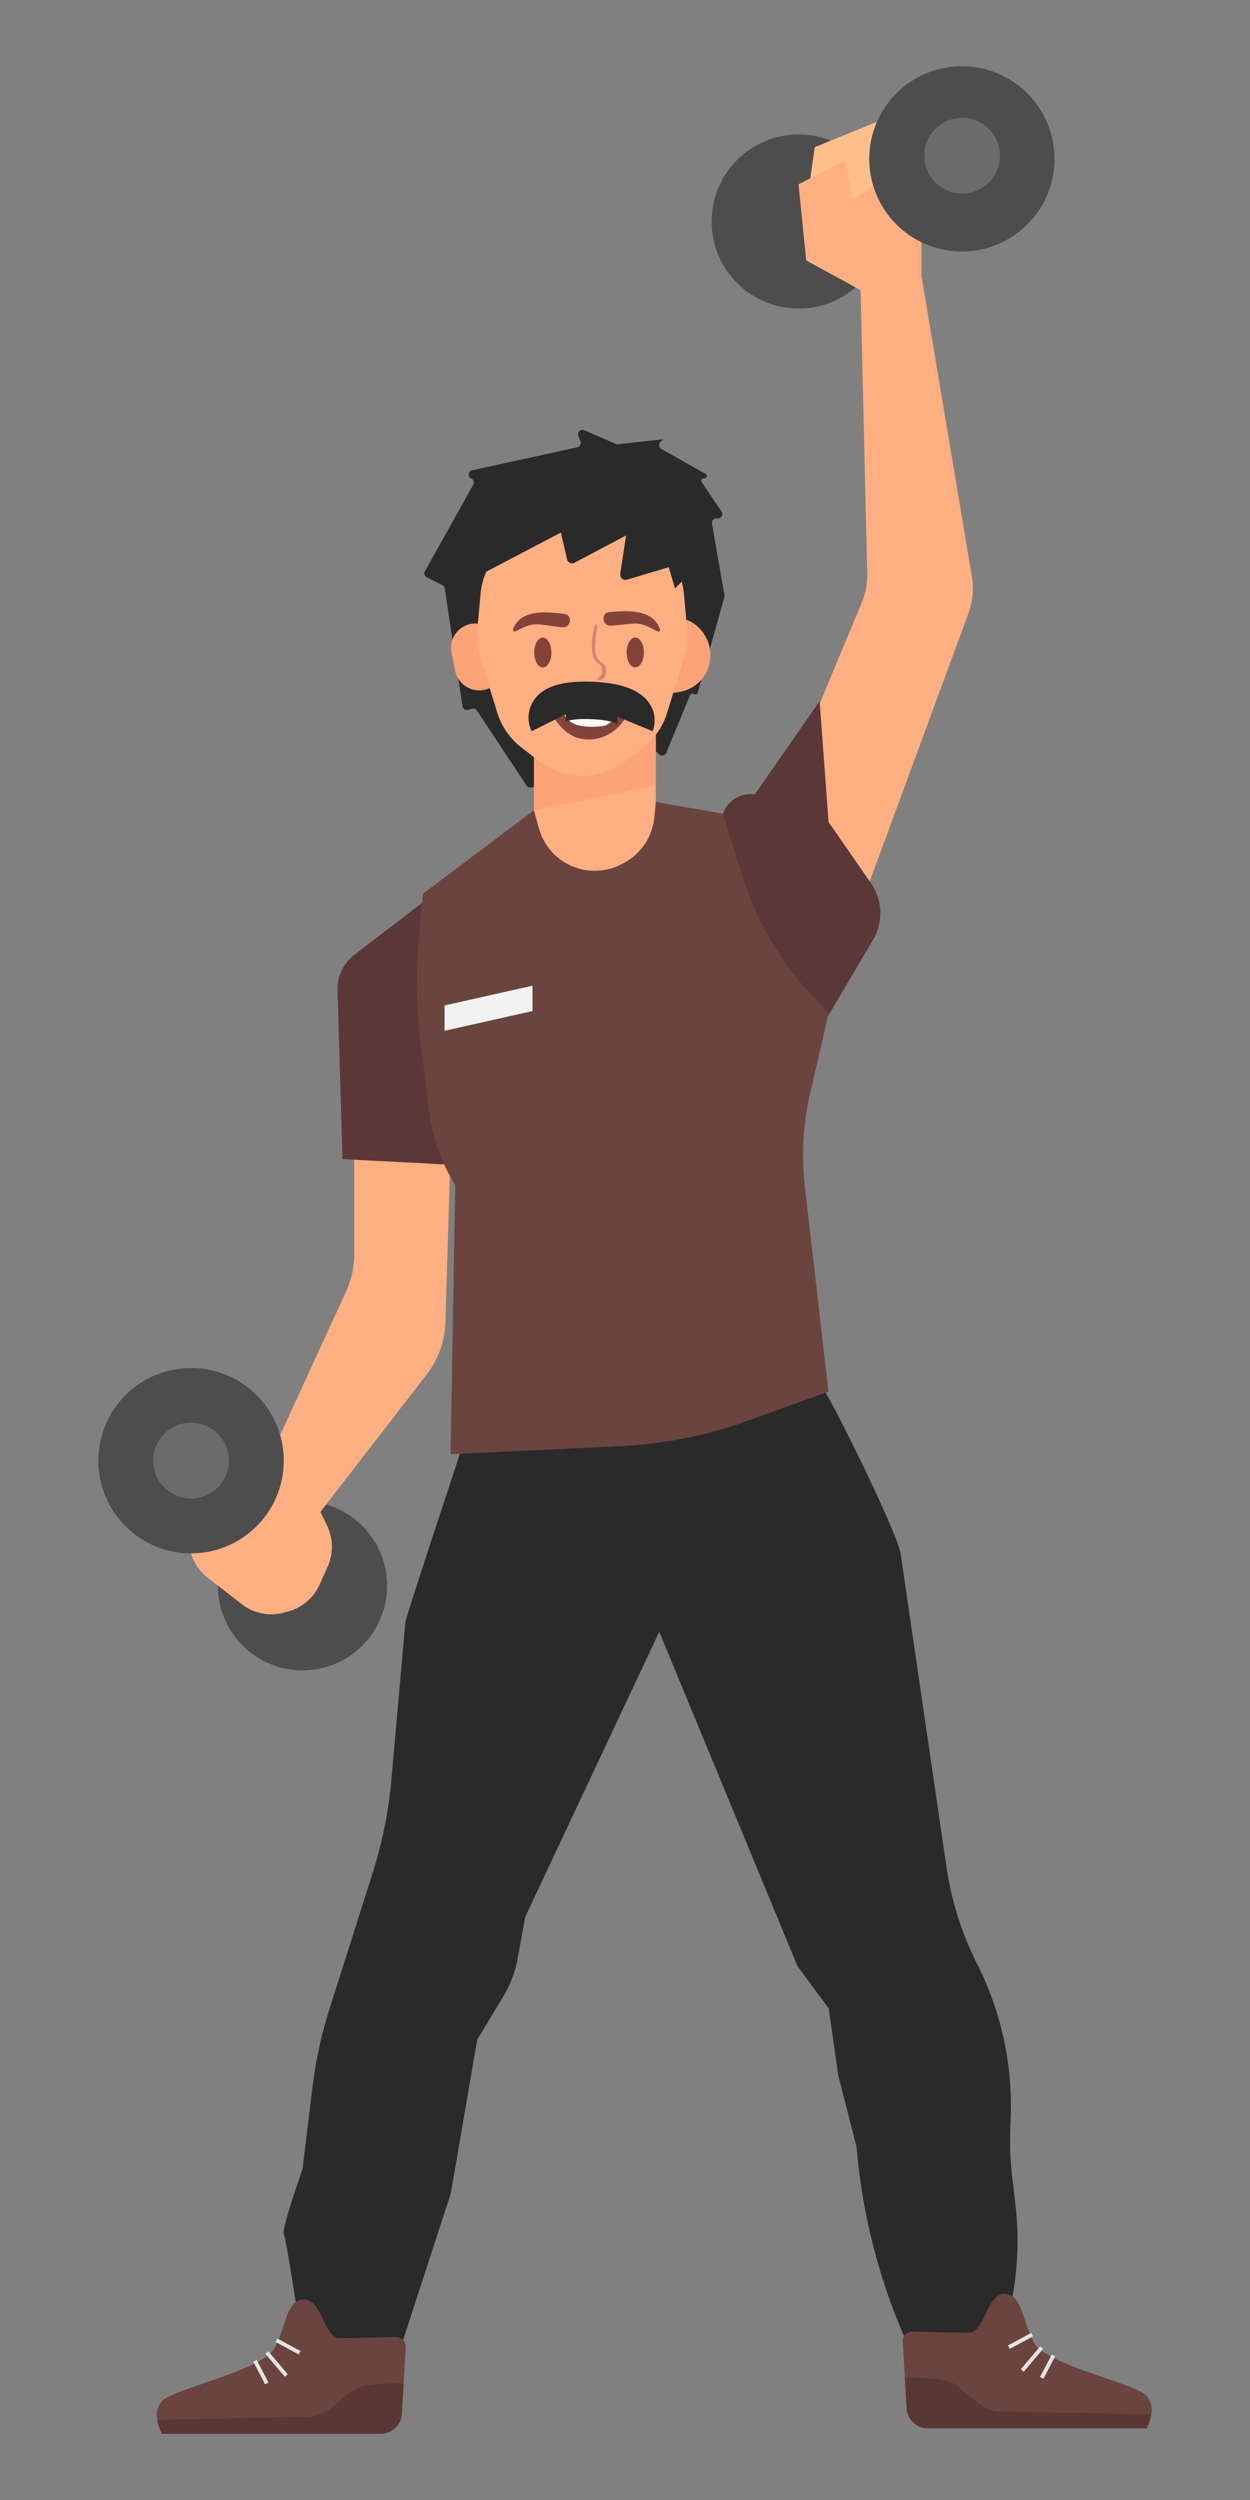 <svg id="Layer_1" data-name="Layer 1" xmlns="http://www.w3.org/2000/svg" viewBox="100 0 200 400"><rect x="100" y="0" width="200" height="400" fill="#808080" stroke="none"/><defs><style>.cls-1{fill:#2a2a2a;}.cls-2{fill:#4d4d4d;}.cls-3{fill:#ffaf82;}.cls-4{fill:#ffbf8a;}.cls-5{fill:#5b3837;}.cls-6{fill:#6b433f;}.cls-7{fill:#fca377;}.cls-8{fill:#f2f2f2;}.cls-9{fill:#83433b;}.cls-10{fill:#ce846f;}.cls-11{fill:#593735;}.cls-12{fill:#e4e4e4;}.cls-13{fill:#6b6b6b;}.cls-14{fill:#fff;}</style></defs><path class="cls-1" d="M174.29,230.39h0c.19-.32-9.34,28.14-9.44,29.24l-2.24,25.27a69.19,69.19,0,0,1-3,14.81l-6.88,21.69a68.87,68.87,0,0,0-2.71,12.36L148.4,347.1s-3.45,9.7-3,10.38,3,18.06,3,18.06h15.73l8-24.61,4.23-24.6,4.14-6.85a18.08,18.08,0,0,0,2.33-6.15l1.21-6.64,21.44-45.6,22.12,53.5,5,6.77L234.11,332l2.94,11.51h0a96.58,96.58,0,0,0,7.81,30.76l.57,1.3H260.3l1.41-6.66a50,50,0,0,0,.71-16.59L262,348.7a50.17,50.17,0,0,1-.36-7.75l.08-2.49a50.21,50.21,0,0,0-5.39-24.24h0a50.61,50.61,0,0,1-4.88-15.4l-7.34-50.16c-.52-3.52-11.28-25.11-12.28-26.22l-.86-1Z"/><circle class="cls-2" cx="148.4" cy="253.72" r="13.54"/><path class="cls-3" d="M156.68,183.89v16.73a14.38,14.38,0,0,1-1.3,6l-12.47,27.17-13.31,7.9.72,5.63a7.71,7.71,0,0,0,2.93,5.13l5.44,4.22a7.72,7.72,0,0,0,6.86,1.32l.66-.18a7.75,7.75,0,0,0,4.94-4.3l1.29-2.89a7.74,7.74,0,0,0-.11-6.52l-1.06-2.19,17-22a14.37,14.37,0,0,0,3-8.34l.82-27.63Z"/><circle class="cls-2" cx="227.79" cy="35.44" r="13.93"/><polygon class="cls-4" points="229.29 31.07 230.35 23.55 243.29 18.28 247.05 24.67 247.05 29.41 234.56 35.13 229.29 31.07"/><path class="cls-3" d="M229,117.75l8.87-21.31a11.52,11.52,0,0,0,.89-4.74l-1.07-45.28L229,41.68l-1.24-12.19,7.45-3.84L236.37,32l10.68-7.3.38,7.75V44.16l8.06,48a11.59,11.59,0,0,1-.55,6l-17.22,46.76-7.45-12.42Z"/><path class="cls-5" d="M168.8,143.49l-12.09,9.27a7,7,0,0,0-2.71,5.7l.8,27,17.29.9Z"/><path class="cls-5" d="M215.68,130.24l.08-.23a4.56,4.56,0,0,1,5-2.89h0l10.38-14.94,1.43,19.34,6.78,9.78a8.41,8.41,0,0,1,.33,9.09l-7.19,12.19-11-9.91Z"/><path class="cls-1" d="M192.37,71.57l-16.82,3.68a.7.7,0,0,0-.15,1.32h0a.7.7,0,0,1,.31,1L168,91.38a.7.7,0,0,0,.3,1l2.47,1.24a.7.7,0,0,1,.39.52L174,113a.7.7,0,0,0,.85.58l.72-.17a.71.71,0,0,1,.75.3l7.94,12a.71.71,0,0,0,.83.27l3.85-1.38a.7.7,0,0,1,.76.19l2.37,2.59a.69.69,0,0,0,.9.11l4-2.61a.72.72,0,0,1,1,.17l.39.55a.71.71,0,0,0,1.18-.06l3.45-6a.71.71,0,0,1,1.1-.16l1.37,1.31a.71.71,0,0,0,1.14-.24l3.81-9.23a.38.38,0,0,1,.57-.17l.07,0a.39.39,0,0,0,.58-.22l4.28-15.34a.76.76,0,0,0,0-.3l-2-11.42a.71.71,0,0,1,.74-.82h.18a.7.7,0,0,0,.62-1.09l-3.18-4.73a.39.39,0,0,1,.37-.6h0a.38.38,0,0,0,.24-.71l-7.07-4a.71.71,0,0,1-.12-1.14l.46-.4-7.25.8a.65.65,0,0,1-.36-.05l-5.07-2.2a.71.71,0,0,0-.94.9l.32.84A.7.7,0,0,1,192.37,71.57Z"/><rect class="cls-3" x="185.43" y="115.64" width="19.49" height="29.19"/><path class="cls-6" d="M185.43,129.64,167.67,143l-.65,7a78.38,78.38,0,0,0,.29,17l1.35,10.74a29.93,29.93,0,0,0,3.7,11.09l.48.84-.75,43,27-1.27a70.78,70.78,0,0,0,20.7-4.13l12.76-4.61-3.78-32.91a43.35,43.35,0,0,1,.81-14.63l3-13-2-2.13A50.47,50.47,0,0,1,218.7,140l-3-9.8-10.76-1.88-.26,2.52a9.25,9.25,0,0,1-5,7.31l-.3.16a9.25,9.25,0,0,1-7.07.57h0a9.25,9.25,0,0,1-6.09-6.38Z"/><polygon class="cls-7" points="204.92 125.73 185.43 129.64 185.43 115.64 204.92 115.64 204.92 125.73"/><path class="cls-7" d="M209,110.65l-.63.13a2.3,2.3,0,0,1-2.76-2,16.18,16.18,0,0,1,1.8-8.61,2.32,2.32,0,0,1,3-.77h0a6.15,6.15,0,0,1,3.13,6.63h0A5.86,5.86,0,0,1,209,110.65Z"/><path class="cls-7" d="M175.9,110.38h0a3.85,3.85,0,0,0,4.64-4.1,18.42,18.42,0,0,0-.8-3.85,3.86,3.86,0,0,0-5.5-2.21h0a3.86,3.86,0,0,0-2,4.16l.59,2.94A3.91,3.91,0,0,0,175.9,110.38Z"/><path class="cls-2" d="M268.72,25.43A14.82,14.82,0,1,1,253.9,10.6,14.82,14.82,0,0,1,268.72,25.43Z"/><path class="cls-2" d="M145.4,233.7a14.83,14.83,0,1,1-14.83-14.82A14.83,14.83,0,0,1,145.4,233.7Z"/><polygon class="cls-8" points="185.2 161.77 171.13 164.93 171.13 160.87 185.2 157.71 185.2 161.77"/><path class="cls-3" d="M207.33,89.41h0a11.15,11.15,0,0,0-8.52-4.57l-5.14-.23a8.34,8.34,0,0,0-1,0l-5.15.23A11.12,11.12,0,0,0,179,89.41h0a11.14,11.14,0,0,0-2.1,5.54l-.54,5.84a11.32,11.32,0,0,0,.45,4.33l2.77,8.95a11.13,11.13,0,0,0,3.84,5.52l2.92,2.26a11.17,11.17,0,0,0,13.64,0l2.92-2.26a11,11,0,0,0,3.83-5.52l2.77-8.95a11.13,11.13,0,0,0,.46-4.33L209.42,95A11.13,11.13,0,0,0,207.33,89.41Z"/><path class="cls-1" d="M176.27,84l-1.43,7.47a.85.85,0,0,0,1.23.91l13.67-7.17,1,4.32A.84.84,0,0,0,192,90l8.17-4.33-.93,6.14a.84.84,0,0,0,1.07.94l6.69-2L208,94.16l3.78-3.84a20.1,20.1,0,0,0-15-9C184.67,80,176.27,84,176.27,84Z"/><ellipse class="cls-9" cx="186.85" cy="104.4" rx="1.38" ry="2.39"/><ellipse class="cls-9" cx="201.64" cy="104.4" rx="1.38" ry="2.39"/><path class="cls-9" d="M182.09,100.65c1.29-3.28,5.44-2.74,8.2-2.43,1.4.15,1.07,2.29-.32,2.15-1.22-.13-2.43-.33-3.65-.46-1.46-.16-2.62.52-3.88,1.11A.28.28,0,0,1,182.09,100.65Z"/><path class="cls-9" d="M205.6,100.69c-1.17-3.33-5.34-3-8.11-2.75-1.4.11-1.16,2.26.24,2.17,1.23-.08,2.44-.24,3.66-.33,1.47-.1,2.6.63,3.84,1.26C205.45,101.16,205.67,100.91,205.6,100.69Z"/><path class="cls-10" d="M195.25,100c.05-.17.31-.07.29.1a32.8,32.8,0,0,0-.34,3.84,2.42,2.42,0,0,0,1.05,2.06,1.29,1.29,0,0,1,.54.57c.45,1,.18,2.15-1,2.29a.2.2,0,0,1-.14-.36c.68-.33.87-1,.56-1.94-.24-.25-.56-.42-.81-.66a2.53,2.53,0,0,1-.57-1.28A9.34,9.34,0,0,1,195.25,100Z"/><path class="cls-6" d="M164.91,375.66l-.33,5.7-.27,4.67A3.42,3.42,0,0,1,161,389.4H125.91a7.45,7.45,0,0,1-.74-2.2,3.45,3.45,0,0,1,.74-3c1.79-2,16.1-4.95,18-8.46s1.9-7.84,4.74-7.84,3.21,6.19,5.66,6.19c1.77,0,6.57-.11,9.09-.17A1.53,1.53,0,0,1,164.91,375.66Z"/><path class="cls-11" d="M164.58,381.36l-.27,4.67A3.42,3.42,0,0,1,161,389.4H125.91a7.45,7.45,0,0,1-.74-2.2c4.61-.12,22.14-.49,24.19-.49,2.44,0,4.52-2.17,6.87-4.12C157.65,381.41,161.64,381.28,164.58,381.36Z"/><rect class="cls-12" x="143.93" y="375.88" width="0.62" height="4.8" transform="translate(-210.25 182.73) rotate(-40.25)"/><polygon class="cls-12" points="142.41 381.48 140.53 377.88 141.08 377.6 142.96 381.2 142.41 381.48"/><rect class="cls-12" x="145.78" y="373.33" width="0.62" height="4.22" transform="translate(-253.67 325.52) rotate(-61.62)"/><path class="cls-6" d="M244.45,374.78l.33,5.71.27,4.67a3.42,3.42,0,0,0,3.27,3.37h35.13a7.45,7.45,0,0,0,.74-2.2,3.45,3.45,0,0,0-.74-3c-1.79-2-16.1-4.95-18-8.46s-1.9-7.84-4.74-7.84-3.21,6.19-5.65,6.19c-1.78,0-6.58-.11-9.09-.17A1.53,1.53,0,0,0,244.45,374.78Z"/><path class="cls-11" d="M244.78,380.49l.27,4.67a3.42,3.42,0,0,0,3.27,3.37h35.13a7.45,7.45,0,0,0,.74-2.2c-4.61-.12-22.14-.49-24.19-.49-2.44,0-4.52-2.17-6.87-4.12C251.71,380.54,247.72,380.4,244.78,380.49Z"/><rect class="cls-12" x="262.72" y="377.1" width="4.8" height="0.62" transform="translate(-194.25 336.1) rotate(-49.77)"/><polygon class="cls-12" points="266.95 380.61 266.4 380.32 268.28 376.73 268.83 377.01 266.95 380.61"/><rect class="cls-12" x="261.16" y="374.26" width="4.22" height="0.62" transform="translate(-146.21 169.77) rotate(-28.33)"/><path class="cls-13" d="M136.63,233.7a6.06,6.06,0,1,1-6.06-6.06A6.06,6.06,0,0,1,136.63,233.7Z"/><path class="cls-13" d="M260,24.91a6.06,6.06,0,1,1-6.06-6.06A6.06,6.06,0,0,1,260,24.91Z"/><path class="cls-9" d="M192.42,118.06a6.52,6.52,0,0,0,5.06-.63,7.45,7.45,0,0,0,3.1-3.56c-4.05,1.06-8.4.55-12.59,0C189.06,115.58,190.31,117.39,192.42,118.06Z"/><path class="cls-14" d="M198.76,114.36a22.87,22.87,0,0,1-8.49-.06,3.53,3.53,0,0,0,2.35,1.77,10,10,0,0,0,3,.17,4.14,4.14,0,0,0,1.41-.24A4.82,4.82,0,0,0,198.76,114.36Z"/><path class="cls-10" d="M188.4,112.72c-.4.12-1.07.72-.73,1.18a.18.18,0,0,0,.25,0c.14-.14.12-.24.17-.42a1.24,1.24,0,0,1,.41-.58C188.58,112.86,188.52,112.69,188.4,112.72Z"/><path class="cls-10" d="M201,113.91a2.5,2.5,0,0,0-.84-.84.2.2,0,0,0-.29.24c.06.13.13.26.2.39s0,.31.07.48a6,6,0,0,0,.23.93.24.24,0,0,0,.41,0A1.3,1.3,0,0,0,201,113.91Z"/><path class="cls-1" d="M185.07,117a5,5,0,0,1,.28-4.86c1.42-2.22,4.42-3.22,9.2-3.07s7.94,1.31,9.39,3.53a4.81,4.81,0,0,1,.48,4.39l-5.55-2.28a1.08,1.08,0,0,0,.1,1.24s-.87-.77-4.61-.89c-3.27-.1-4.1.48-4.11.49a1,1,0,0,0,.19-1.23Z"/></svg>